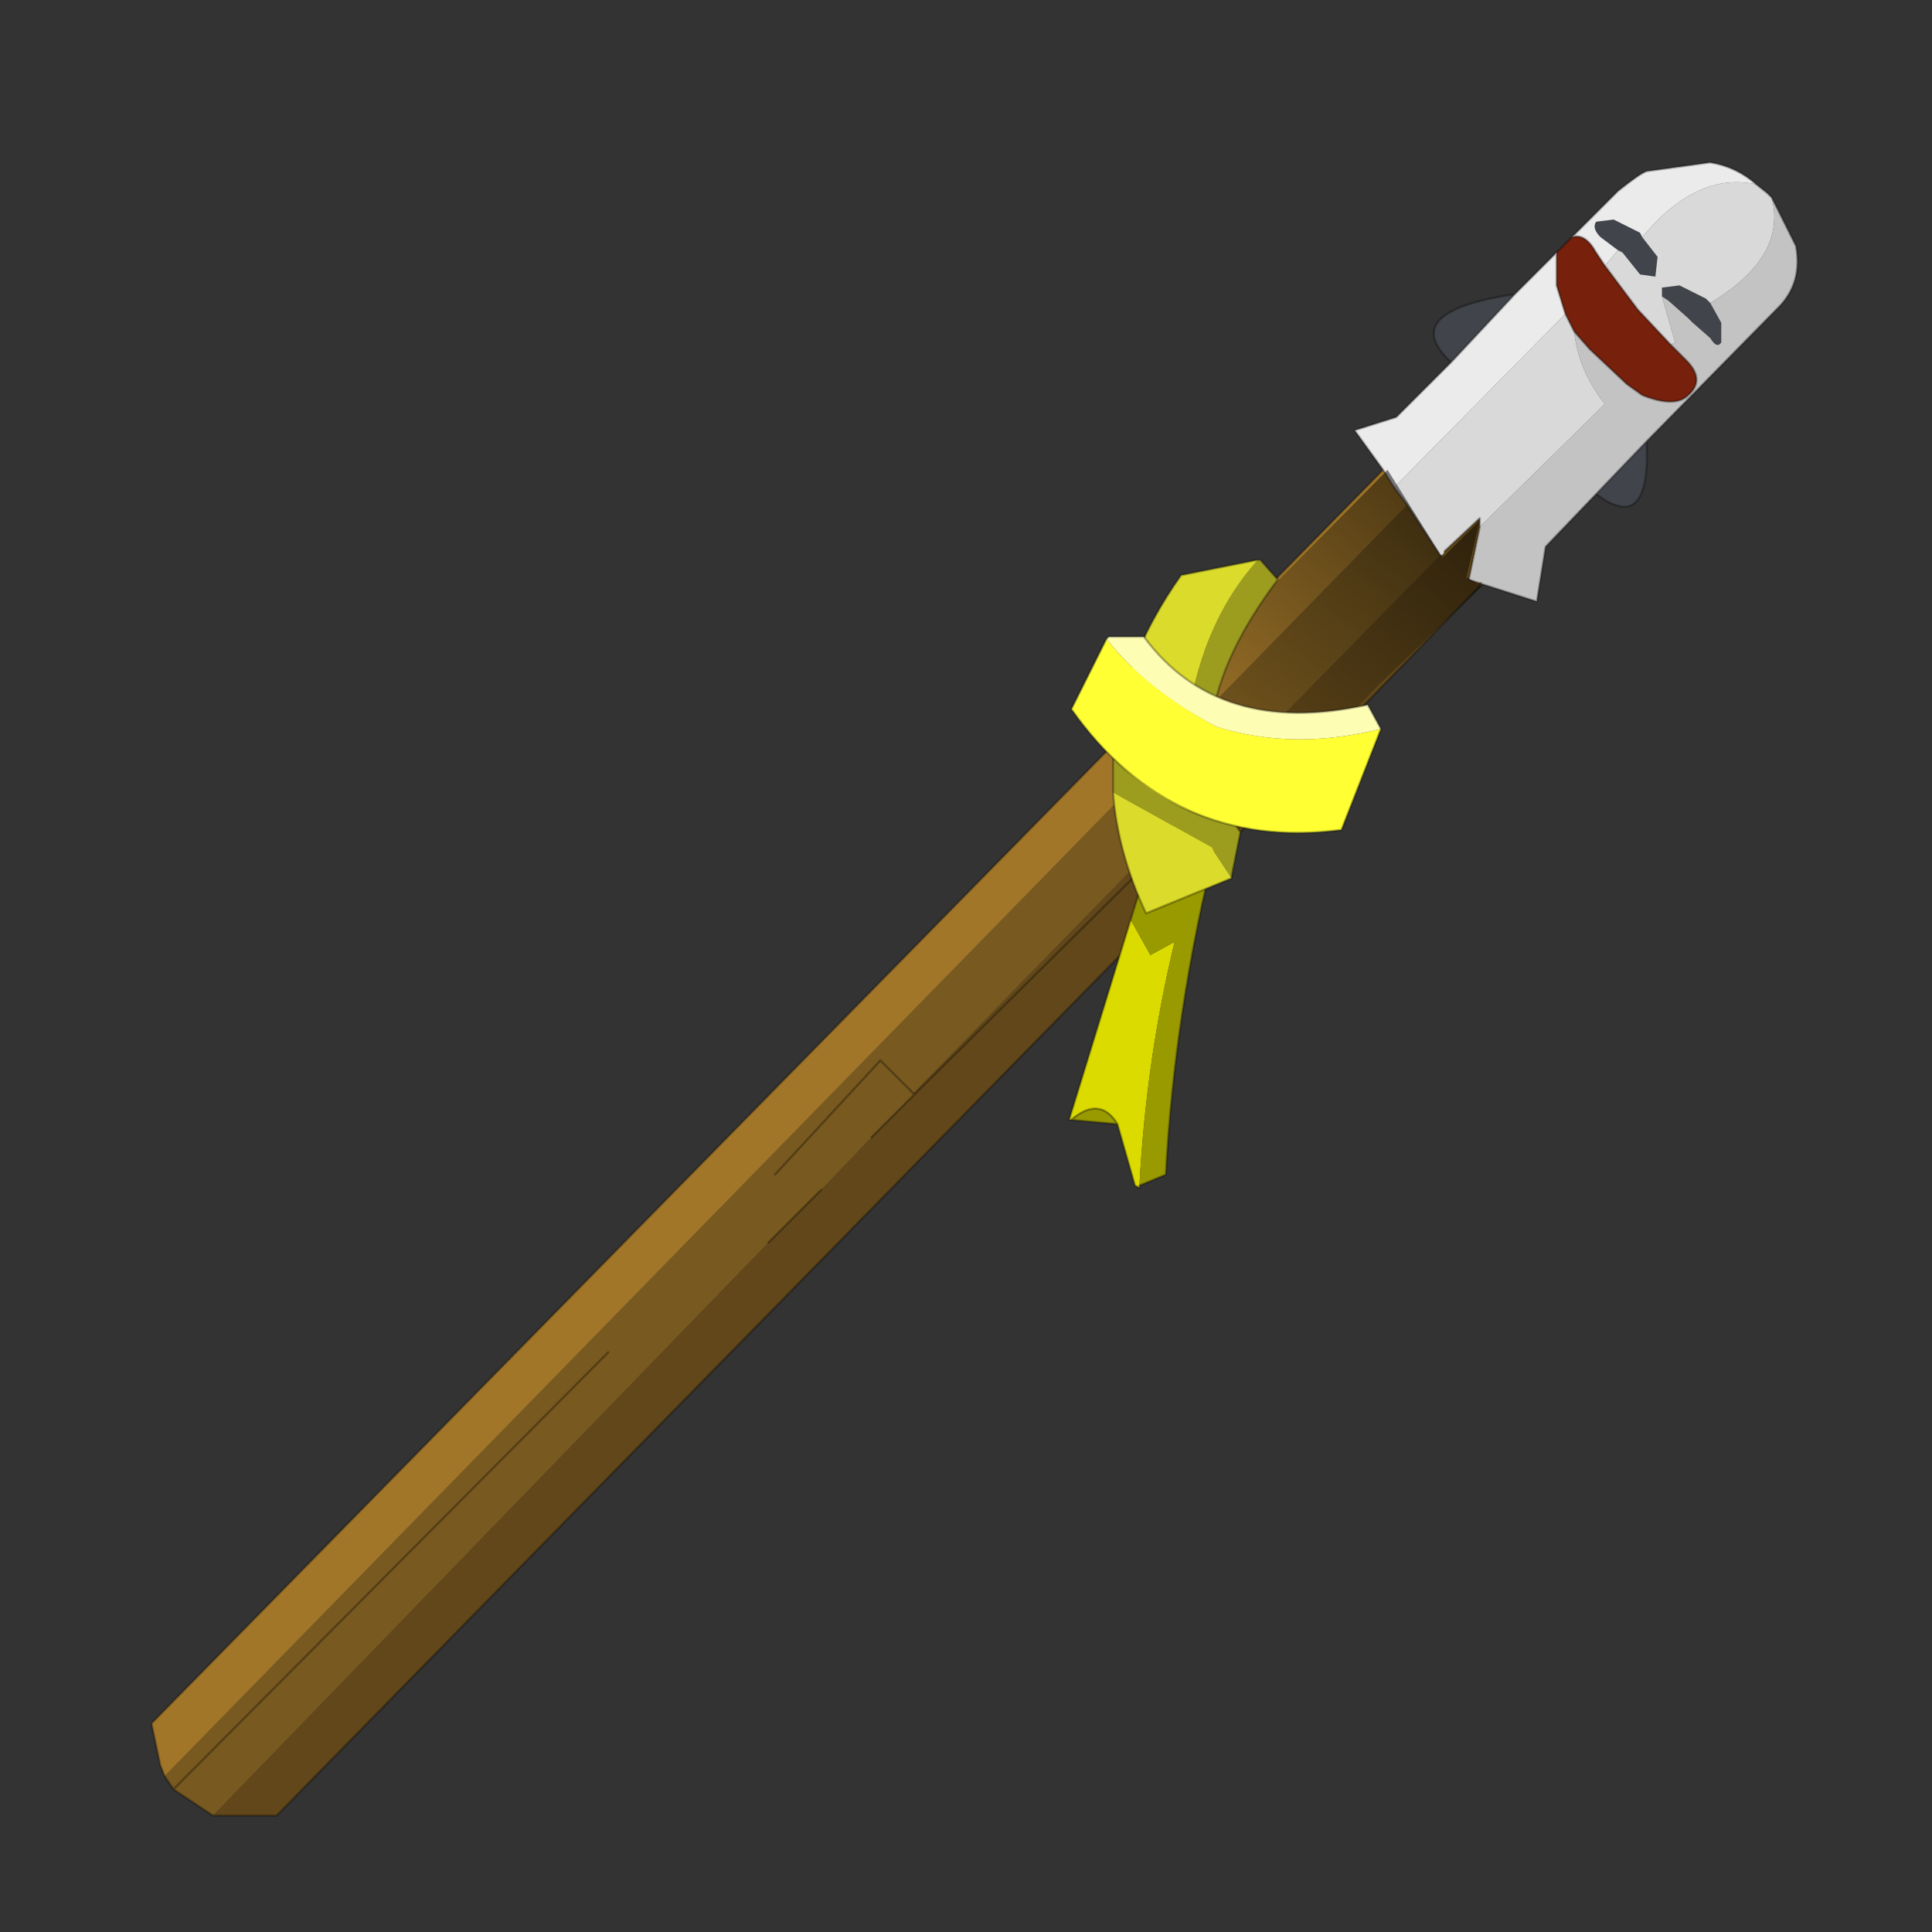 <?xml version="1.0" encoding="UTF-8" standalone="no"?>
<svg xmlns:xlink="http://www.w3.org/1999/xlink" height="440.0px" width="440.0px" xmlns="http://www.w3.org/2000/svg">
  <rect width="100%" height="100%" fill="#333333" stroke="none"/>
  <g transform="matrix(10.0, 0.0, 0.0, 10.0, 0.0, 0.0)">
    <use height="44.0" transform="matrix(1.0, 0.0, 0.0, 1.0, 0.0, 0.0)" width="44.0" xlink:href="#shape0"/>
  </g>
  <defs>
    <g id="shape0" transform="matrix(1.0, 0.0, 0.0, 1.0, 0.0, 0.0)">
      <path d="M44.0 44.0 L0.0 44.0 0.0 0.0 44.0 0.0 44.0 44.0" fill="#43adca" fill-opacity="0.0" fill-rule="evenodd" stroke="none"/>
      <path d="M27.35 19.7 Q27.05 19.7 27.05 19.45 27.05 19.2 27.3 19.2 L27.55 19.45 27.35 19.7" fill="#ad2e0f" fill-rule="evenodd" stroke="none"/>
      <path d="M38.05 7.85 L38.4 8.2 Q38.85 8.65 38.45 9.0 38.15 9.3 37.4 9.0 L37.05 8.75 36.2 7.95 35.85 7.55 35.65 7.15 35.45 6.5 35.45 5.75 35.8 5.4 Q36.1 5.3 36.35 5.75 L36.55 6.05 37.3 7.05 38.05 7.85" fill="#77200b" fill-rule="evenodd" stroke="none"/>
      <path d="M38.95 6.9 L39.2 7.35 39.2 7.8 Q39.1 7.95 38.95 7.7 L38.55 7.35 38.45 7.25 38.0 6.85 37.85 6.75 37.85 6.55 38.25 6.5 38.85 6.8 38.95 6.9 M36.35 11.25 L37.5 10.05 Q37.6 12.2 36.35 11.25 M36.85 5.7 L36.45 5.4 Q36.25 5.2 36.35 5.05 L36.75 5.0 37.35 5.3 37.4 5.4 37.75 5.85 37.7 6.3 37.35 6.25 36.95 5.75 36.85 5.7 M34.5 6.7 L33.05 8.25 Q31.8 7.1 34.5 6.7" fill="#41454b" fill-rule="evenodd" stroke="none"/>
      <path d="M40.35 4.5 L40.9 5.6 Q41.05 6.4 40.55 6.95 L37.5 10.05 36.35 11.25 35.2 12.45 35.0 13.7 33.75 13.3 33.45 13.2 33.7 12.0 36.55 9.2 Q35.95 8.45 35.85 7.55 L36.2 7.95 37.05 8.75 37.4 9.0 Q38.15 9.3 38.45 9.0 38.85 8.65 38.4 8.2 L38.05 7.85 38.15 7.8 37.85 6.75 38.0 6.85 38.45 7.25 38.55 7.35 38.95 7.7 Q39.1 7.95 39.2 7.8 L39.2 7.35 38.95 6.9 Q40.7 5.85 40.35 4.5" fill="#c3c3c3" fill-rule="evenodd" stroke="none"/>
      <path d="M33.7 12.0 L33.45 13.2 33.75 13.3 26.45 20.8 25.8 20.0 26.95 18.6 25.8 20.0 26.45 20.8 6.3 41.35 4.85 41.35 17.5 28.3 18.7 27.1 19.85 25.9 20.85 24.9 20.8 24.9 26.95 18.6 32.8 12.65 32.85 12.65 32.9 12.55 33.7 11.8 33.7 12.0 M25.8 20.0 L20.85 24.9 25.8 20.0" fill="#614719" fill-rule="evenodd" stroke="none"/>
      <path d="M32.8 12.65 L26.95 18.6 20.8 24.9 20.85 24.9 19.85 25.9 18.7 27.1 17.5 28.3 4.85 41.35 3.95 40.75 3.75 40.45 32.05 11.5 32.8 12.65 M17.65 26.75 L20.05 24.15 20.8 24.9 20.05 24.15 17.65 26.75 M13.85 30.8 L3.95 40.75 13.85 30.8" fill="#78591f" fill-rule="evenodd" stroke="none"/>
      <path d="M31.5 10.7 L31.75 11.1 32.05 11.5 3.75 40.45 3.65 40.2 3.45 39.25 31.5 10.7" fill="#a17629" fill-rule="evenodd" stroke="none"/>
      <path d="M40.35 4.5 Q40.7 5.85 38.95 6.9 L38.85 6.8 38.25 6.5 37.85 6.55 37.85 6.75 38.15 7.8 38.05 7.85 37.3 7.05 36.55 6.05 36.85 5.7 36.95 5.75 37.35 6.25 37.7 6.3 37.75 5.85 37.4 5.4 Q38.65 3.9 40.0 4.2 L40.25 4.4 40.35 4.5 M35.85 7.55 Q35.95 8.45 36.55 9.2 L33.7 12.0 33.7 11.8 32.9 12.55 32.85 12.65 32.8 12.65 32.05 11.5 31.75 11.1 35.65 7.15 35.85 7.55" fill="#d9d9d9" fill-rule="evenodd" stroke="none"/>
      <path d="M35.8 5.4 L36.85 4.35 Q37.35 3.95 37.5 3.9 L38.95 3.7 Q39.55 3.8 40.0 4.2 38.65 3.9 37.4 5.4 L37.35 5.3 36.75 5.0 36.35 5.05 Q36.25 5.2 36.45 5.4 L36.85 5.7 36.55 6.05 36.35 5.75 Q36.1 5.3 35.8 5.4 M35.45 5.75 L35.45 6.5 35.65 7.15 31.75 11.1 31.5 10.7 30.85 9.8 31.8 9.5 33.05 8.25 34.5 6.7 35.45 5.75" fill="#ebebeb" fill-rule="evenodd" stroke="none"/>
      <path d="M37.5 10.05 L40.55 6.95 Q41.05 6.4 40.9 5.6 L40.35 4.5 M38.05 7.85 L38.4 8.2 Q38.85 8.65 38.45 9.0 38.15 9.3 37.4 9.0 L37.05 8.75 36.2 7.95 35.85 7.55 M33.7 12.0 L33.45 13.2 33.75 13.3 35.0 13.7 35.2 12.45 36.35 11.25 37.5 10.05 Q37.6 12.2 36.35 11.25 M40.0 4.2 L40.25 4.4 40.35 4.5 M40.0 4.2 Q39.55 3.8 38.95 3.7 L37.5 3.9 Q37.35 3.95 36.85 4.35 L35.8 5.4 Q36.1 5.3 36.35 5.75 L36.55 6.05 M35.8 5.4 L35.45 5.75 35.45 6.5 35.65 7.15 35.85 7.55 M35.45 5.75 L34.5 6.7 33.05 8.25 31.8 9.5 30.85 9.8 31.5 10.7 31.75 11.1 32.05 11.5 32.8 12.65 M38.05 7.85 L37.3 7.05 36.55 6.05 M32.85 12.65 L32.8 12.65 M26.95 18.6 L25.8 20.0 26.45 20.8 33.75 13.3 M33.7 12.0 L33.7 11.8 32.9 12.55 M34.5 6.7 Q31.8 7.1 33.05 8.25 M20.8 24.9 L20.85 24.9 25.8 20.0 M18.7 27.1 L17.5 28.3 M4.85 41.35 L6.3 41.35 26.45 20.8 M20.8 24.9 L20.05 24.15 17.65 26.75 M20.85 24.9 L19.85 25.9 M31.5 10.7 L3.45 39.25 3.65 40.2 3.75 40.45 3.95 40.75 13.85 30.8 M3.95 40.75 L4.85 41.35" fill="none" stroke="#000000" stroke-linecap="round" stroke-linejoin="round" stroke-opacity="0.302" stroke-width="0.05"/>
      <path d="M32.85 12.7 L33.7 11.85 33.4 13.15 33.65 13.3 33.75 13.25 33.7 13.35 33.8 13.3 31.4 15.6 21.25 26.0 23.0 19.4 31.6 10.7 32.85 12.7" fill="url(#gradient0)" fill-rule="evenodd" stroke="none"/>
      <path d="M25.75 20.95 L26.2 21.75 26.75 21.45 Q26.1 24.15 25.95 27.0 L25.95 27.05 25.85 27.0 25.45 25.6 Q25.05 24.95 24.4 25.5 L24.35 25.5 25.75 20.95" fill="#dbdb00" fill-rule="evenodd" stroke="none"/>
      <path d="M25.95 27.0 Q26.1 24.15 26.75 21.45 L26.2 21.75 25.75 20.95 26.4 18.85 27.55 18.55 27.5 18.7 27.7 19.2 Q26.75 23.0 26.55 26.75 L25.95 27.0 M24.35 25.5 L24.4 25.5 Q25.05 24.95 25.45 25.6 L24.35 25.5" fill="#999900" fill-rule="evenodd" stroke="none"/>
      <path d="M25.75 20.95 L24.35 25.5 24.4 25.5 Q25.05 24.95 25.45 25.6 L25.85 27.0 25.95 27.05 25.95 27.0 26.55 26.75 Q26.75 23.0 27.7 19.2 L27.5 18.7 27.55 18.55 26.4 18.85 25.75 20.95 M24.35 25.5 L25.45 25.6" fill="none" stroke="#000000" stroke-linecap="round" stroke-linejoin="round" stroke-opacity="0.302" stroke-width="0.05"/>
      <path d="M28.65 12.75 L28.7 12.75 29.1 13.2 Q26.55 16.6 28.25 18.95 L28.05 19.95 28.05 20.0 27.65 19.4 27.6 19.3 25.35 18.05 25.35 17.25 Q26.15 18.15 27.3 18.55 27.0 17.65 27.0 16.7 27.3 14.25 28.65 12.75" fill="#9c9c1f" fill-rule="evenodd" stroke="none"/>
      <path d="M28.65 12.75 Q27.3 14.25 27.0 16.7 27.0 17.65 27.3 18.55 26.15 18.15 25.35 17.25 25.45 15.15 26.9 13.1 L28.65 12.75 M25.35 18.05 L27.6 19.3 27.65 19.4 28.05 20.0 26.1 20.8 Q25.45 19.4 25.35 18.05" fill="#dbdb2b" fill-rule="evenodd" stroke="none"/>
      <path d="M28.05 20.0 L28.05 19.95 28.25 18.95 Q26.55 16.6 29.1 13.2 L28.7 12.75 28.65 12.75 26.9 13.1 Q25.45 15.15 25.35 17.25 L25.35 18.05 M28.05 20.0 L26.1 20.8 Q25.45 19.4 25.35 18.05" fill="none" stroke="#000000" stroke-linecap="round" stroke-linejoin="round" stroke-opacity="0.302" stroke-width="0.05"/>
      <path d="M31.45 16.6 L30.55 18.9 Q26.7 19.4 24.4 16.15 L25.2 14.55 Q26.1 15.7 27.7 16.55 29.45 17.1 31.45 16.6" fill="#ffff33" fill-rule="evenodd" stroke="none"/>
      <path d="M25.2 14.55 L25.25 14.5 26.05 14.5 Q27.75 16.8 31.15 16.05 L31.45 16.6 Q29.45 17.1 27.7 16.55 26.1 15.7 25.2 14.55" fill="#fefdb4" fill-rule="evenodd" stroke="none"/>
      <path d="M25.2 14.55 L25.25 14.5 26.05 14.5 Q27.75 16.8 31.15 16.05 L31.45 16.6 30.55 18.9 Q26.7 19.4 24.4 16.15 L25.2 14.55 Z" fill="none" stroke="#000000" stroke-linecap="round" stroke-linejoin="round" stroke-opacity="0.302" stroke-width="0.05"/>
    </g>
    <linearGradient gradientTransform="matrix(-0.004, 0.003, -5.0E-4, -4.0E-4, 27.1, 12.15)" gradientUnits="userSpaceOnUse" id="gradient0" spreadMethod="pad" x1="-819.2" x2="819.2">
      <stop offset="0.0" stop-color="#000000" stop-opacity="0.502"/>
      <stop offset="1.0" stop-color="#000000" stop-opacity="0.0"/>
    </linearGradient>
  </defs>
</svg>
